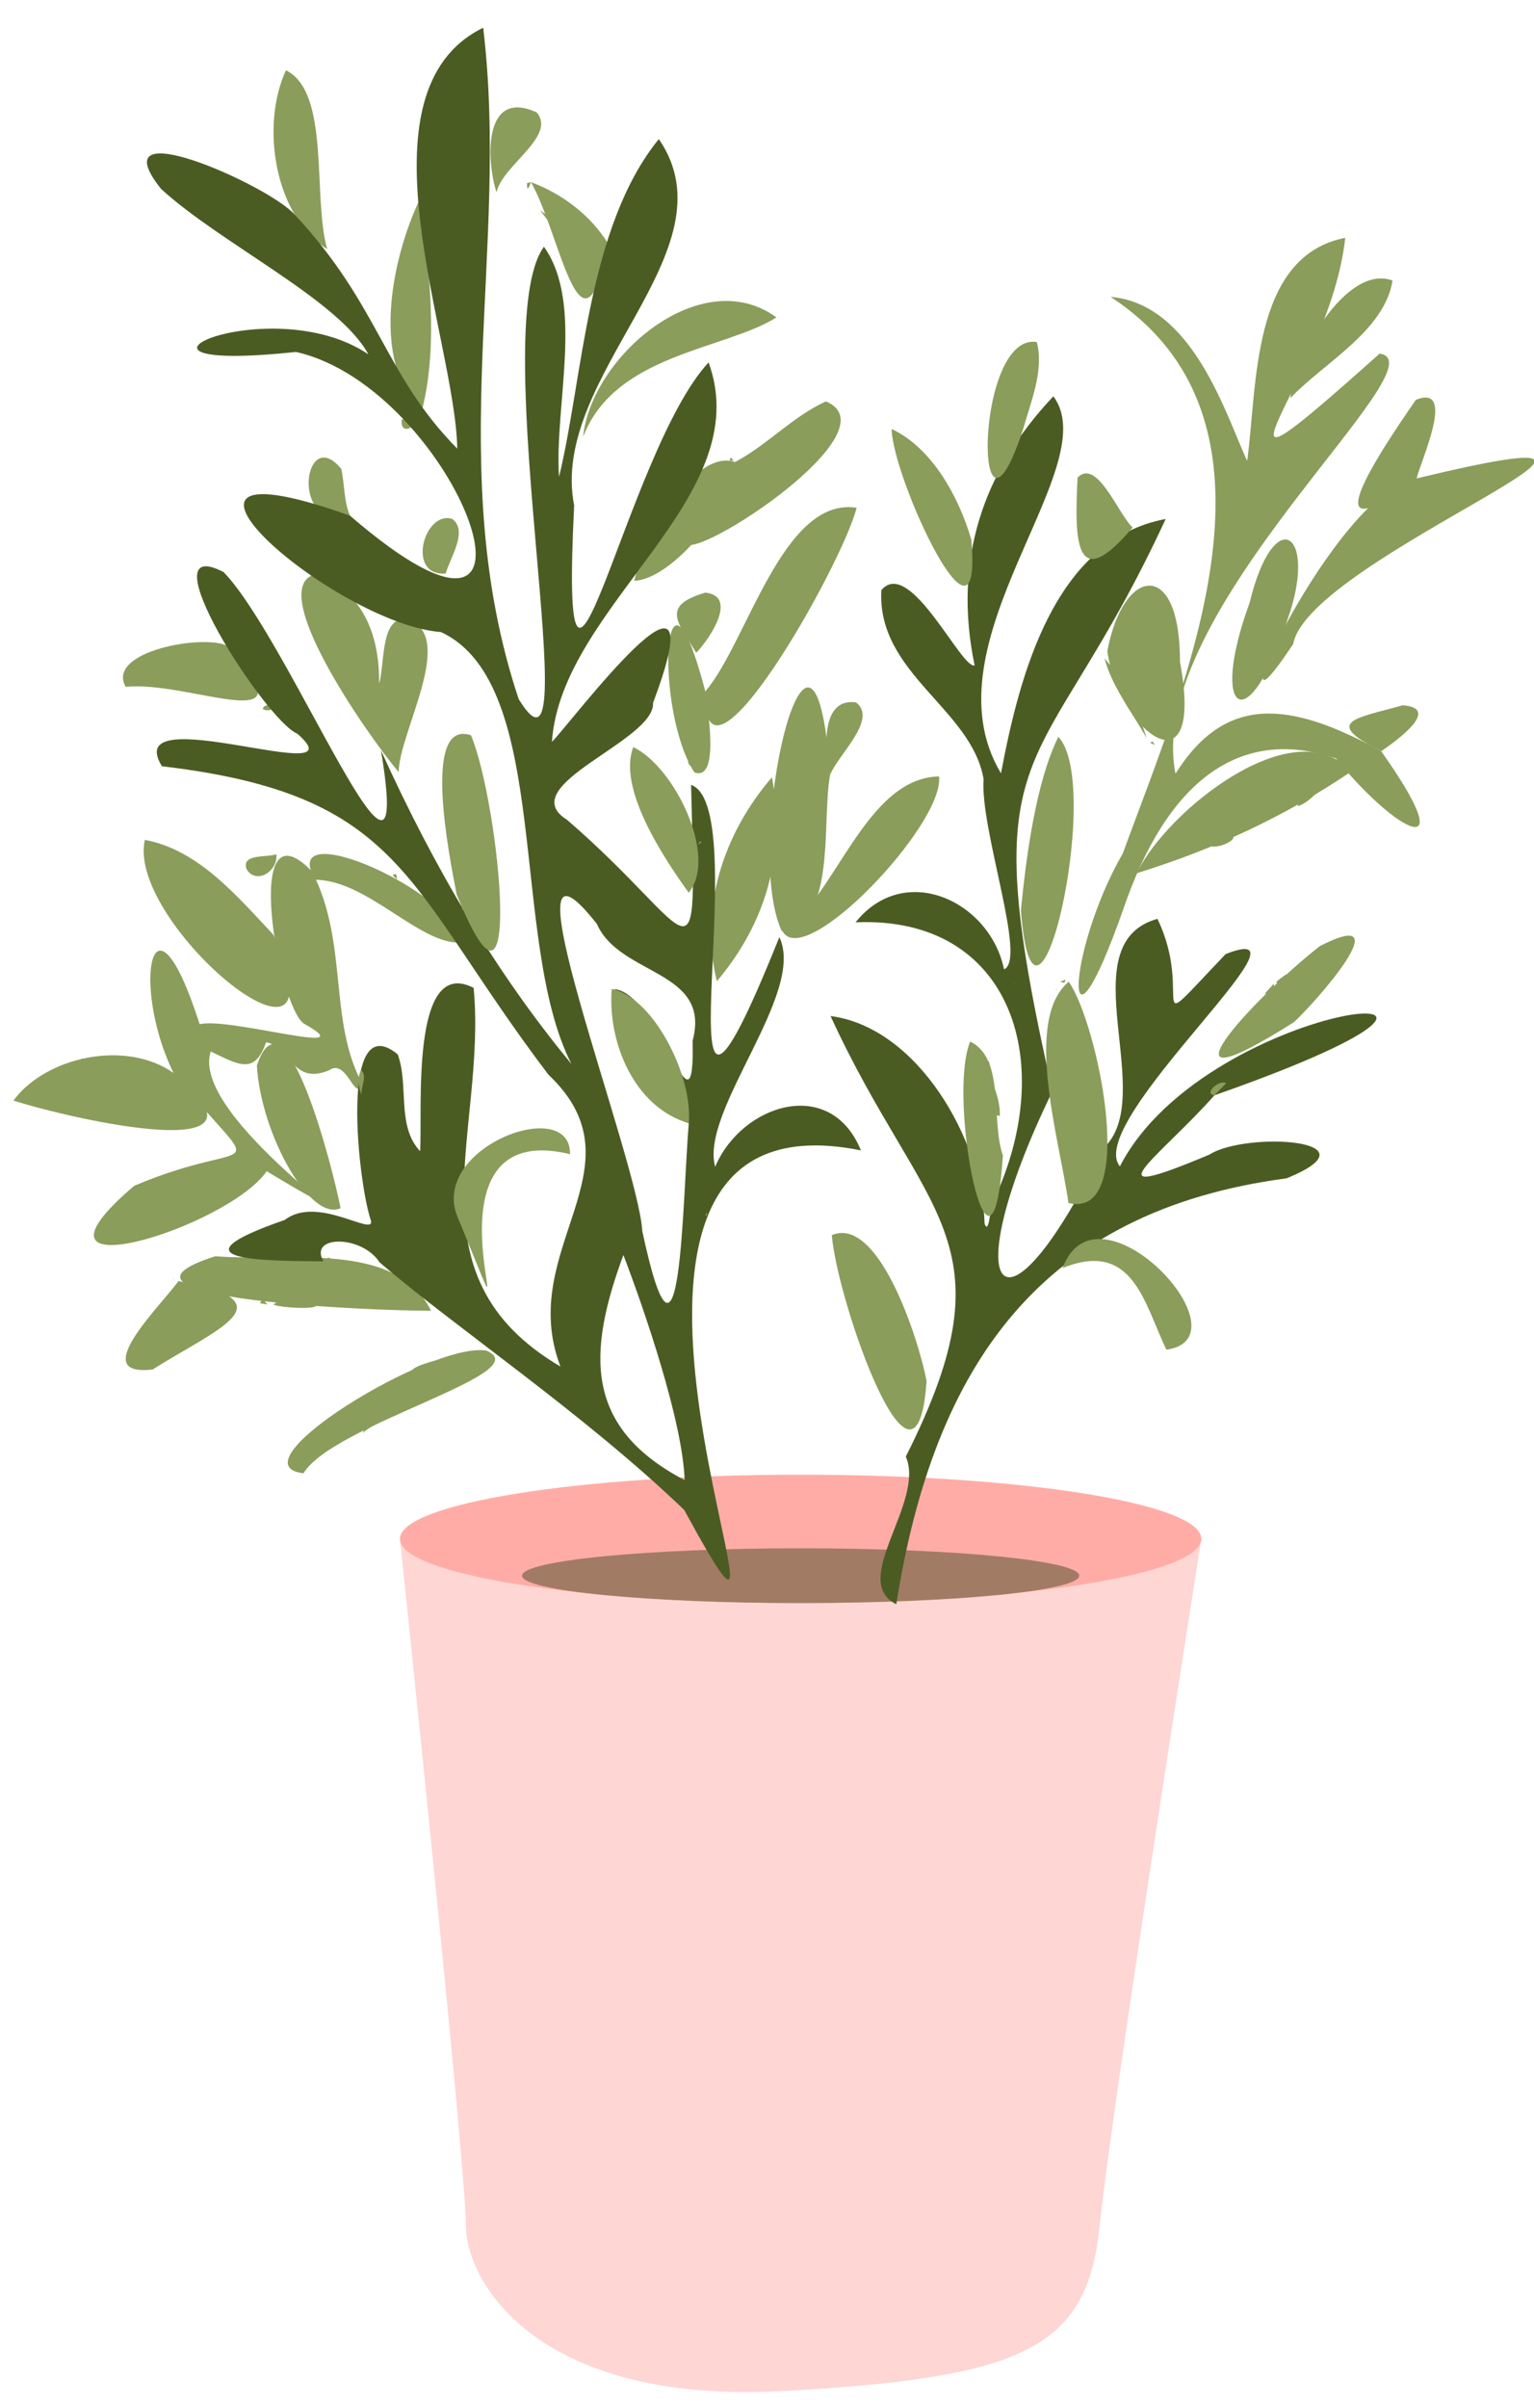 <svg viewBox="77.188 34.327 92.625 145.347" fill="none" xmlns="http://www.w3.org/2000/svg" xmlns:xlink="http://www.w3.org/1999/xlink" xmlns:blush="http://design.blush" overflow="visible" width="92.625px" height="145.347px"><g id="Master/Stickers/Tiny Leaf" blush:has-customizable-colors="true" blush:viewBox="77.805 35.954965357967666 92.62499999999994 143.3256351039261" blush:i="0"><g id="Group 53 Copy" blush:i="0.0"><path id="Fill 3764" fill-rule="evenodd" clip-rule="evenodd" d="M101.338 127.214C101.338 127.214 105.316 165.01 105.316 168.6C105.316 172.191 109.757 179.444 124.402 178.652C139.048 177.86 142.828 176.065 143.584 168.694C144.34 161.324 149.726 127.214 149.726 127.214H101.338Z" fill="#FED6D3" blush:i="0.0.0"/><path id="Fill 3766" fill-rule="evenodd" clip-rule="evenodd" d="M149.726 127.214C149.726 125.074 138.894 123.34 125.532 123.34C112.17 123.34 101.338 125.074 101.338 127.214C101.338 129.354 112.17 131.088 125.532 131.088C138.894 131.088 149.726 129.354 149.726 127.214" fill="#FFACA7" blush:i="0.0.1"/><path id="Fill 3768" fill-rule="evenodd" clip-rule="evenodd" d="M142.356 129.435C142.356 128.522 134.824 127.782 125.532 127.782C116.241 127.782 108.709 128.522 108.709 129.435C108.709 130.348 116.241 131.088 125.532 131.088C134.824 131.088 142.356 130.348 142.356 129.435" fill="#A27B64" blush:i="0.0.2"/><path id="Fill 3770" fill-rule="evenodd" clip-rule="evenodd" d="M150.518 100.44C147.18 104.205 142.709 107.177 150.213 104.019C152.45 102.596 160.561 103.12 154.881 105.45C140.086 107.407 133.596 116.677 131.308 131.159C128.439 129.744 133.077 124.983 131.881 122.247C138.497 109.137 132.934 107.851 127.337 95.655C132.593 96.333 136.497 103.123 136.639 108.188C136.889 108.903 136.991 107.286 137.072 107.031C141.167 98.587 138.317 89.581 128.847 90C131.805 86.299 136.961 88.714 137.813 92.836C139.211 92.265 136.351 84.379 136.578 81.352C135.857 77.109 130.117 74.967 130.406 69.945C132.132 67.914 135.242 74.742 136.037 74.491C134.714 68.145 136.529 62.763 140.791 58.248C144 62.503 132.896 73.129 137.629 81.004C138.729 75.178 140.808 66.919 147.574 65.652C139.955 82.114 135.724 78.152 140.739 100.188C134.77 112.461 137.662 116.207 143.796 103.65C147.196 100.566 141.656 91.3 147.075 89.787C149.369 94.542 146.001 97.348 151.197 91.914C157.293 89.523 142.582 102.035 144.809 104.727C150.202 94.277 173.125 92.508 150.518 100.44" fill="#4B5C23" blush:i="0.0.3"/><path id="Fill 3772" fill-rule="evenodd" clip-rule="evenodd" d="M160.587 79.672C165.649 86.821 161.388 84.496 157.854 80.104C151.965 78.101 147.616 81.605 145.036 89.143C141.315 99.746 141.527 91.857 144.984 85.836C148.818 75.383 155.75 59.779 144.248 52.246C149.213 52.671 151.203 59.36 152.493 62.151C153.116 57.671 152.717 49.801 158.415 48.681C157.52 57.193 147.993 66.84 160.489 55.673C164.478 56.213 146.211 71.311 148.166 81.027C151.19 76.225 155.065 76.628 160.587 79.672" fill="#8A9D5B" blush:i="0.0.4"/><path id="Fill 3774" fill-rule="evenodd" clip-rule="evenodd" d="M87.666 99.092C85.079 93.829 86.348 87.104 89.244 96.151C90.988 95.695 99.319 98.218 95.551 96.121C93.998 95.143 91.721 82.466 96.031 86.932C98.242 91.244 97.002 95.916 99.057 99.733C98.625 100.946 98.142 98.16 97.058 98.93C94.834 99.85 94.765 97.542 93.256 97.237C92.565 99.21 91.63 98.619 89.913 97.794C88.562 101.904 101.863 110.162 93.29 105.022C90.925 108.461 77.429 112.598 85.289 105.904C92.788 102.724 93.262 105.977 87.666 99.092" fill="#8A9D5B" blush:i="0.0.5"/><path id="Fill 3776" fill-rule="evenodd" clip-rule="evenodd" d="M162.727 63.203C182 58.575 156.206 67.962 155.277 73.192C149.825 81.428 157.83 63.764 162.727 63.203" fill="#8A9D5B" blush:i="0.0.6"/><path id="Fill 3778" fill-rule="evenodd" clip-rule="evenodd" d="M93.686 90.737C98.385 101.244 84.766 90.15 85.935 85.024C89.171 85.618 91.52 88.437 93.686 90.737" fill="#8A9D5B" blush:i="0.0.7"/><path id="Fill 3780" fill-rule="evenodd" clip-rule="evenodd" d="M101.968 71.751C104.647 72.98 101.315 78.472 101.257 80.929C99.321 78.628 93.167 69.777 96.226 68.989C99.35 70.099 100.107 73.039 100.081 75.589C100.45 74.339 100.116 71.239 101.968 71.751" fill="#8A9D5B" blush:i="0.0.8"/><path id="Fill 3782" fill-rule="evenodd" clip-rule="evenodd" d="M127.313 81.094C126.781 83.822 127.739 90.117 124.39 90.524C121.953 85.247 126.311 66.915 127.313 81.094" fill="#8A9D5B" blush:i="0.0.9"/><path id="Fill 3784" fill-rule="evenodd" clip-rule="evenodd" d="M119.776 76.059C122.294 73.144 124.44 64.281 128.912 64.976C128.042 68.445 119.503 83.527 119.776 76.059" fill="#8A9D5B" blush:i="0.0.10"/><path id="Fill 3786" fill-rule="evenodd" clip-rule="evenodd" d="M87.666 99.092C94.699 104.884 81.493 101.878 78 100.757C79.931 98.13 84.753 97.046 87.666 99.092" fill="#8A9D5B" blush:i="0.0.11"/><path id="Fill 3788" fill-rule="evenodd" clip-rule="evenodd" d="M90.192 110.154C94.584 110.508 101.077 109.161 103.215 113.445C99.96 113.458 81.988 112.759 90.192 110.154" fill="#8A9D5B" blush:i="0.0.12"/><path id="Fill 3790" fill-rule="evenodd" clip-rule="evenodd" d="M145.835 87.033C147.561 83.338 155.342 77.06 158.773 80.899C154.73 83.632 150.557 85.561 145.835 87.033" fill="#8A9D5B" blush:i="0.0.13"/><path id="Fill 3792" fill-rule="evenodd" clip-rule="evenodd" d="M133.137 117.675C132.535 126.525 127.74 112.905 127.414 108.881C130.232 107.682 132.637 115.102 133.137 117.675" fill="#8A9D5B" blush:i="0.0.14"/><path id="Fill 3794" fill-rule="evenodd" clip-rule="evenodd" d="M141.719 93.583C143.487 96.105 145.951 107.969 141.702 106.942C141.18 103.159 138.949 95.924 141.719 93.583" fill="#8A9D5B" blush:i="0.0.15"/><path id="Fill 3796" fill-rule="evenodd" clip-rule="evenodd" d="M148.436 74.278C149.957 82.432 144.751 78.532 144.051 73.63C145.002 68.503 148.458 68 148.436 74.278" fill="#8A9D5B" blush:i="0.0.16"/><path id="Fill 3798" fill-rule="evenodd" clip-rule="evenodd" d="M124.415 90.492C127.517 88.83 129.377 81.265 133.891 81.193C134.216 84.095 125.671 93.068 124.415 90.492" fill="#8A9D5B" blush:i="0.0.17"/><path id="Fill 3800" fill-rule="evenodd" clip-rule="evenodd" d="M123.8 81.244C124.646 85.89 123.431 90.051 120.472 93.557C119.398 89.157 120.856 84.66 123.8 81.244" fill="#8A9D5B" blush:i="0.0.18"/><path id="Fill 3802" fill-rule="evenodd" clip-rule="evenodd" d="M121.576 62.214C123.515 61.188 125.038 59.477 127.055 58.556C131.278 60.3 119.208 68.192 118.565 67.132C120.123 65.942 121.232 64.151 121.576 62.214" fill="#8A9D5B" blush:i="0.0.19"/><path id="Fill 3804" fill-rule="evenodd" clip-rule="evenodd" d="M106.549 115.849C109.796 117.178 97.306 120.28 95.513 123.254C91.118 122.747 103.225 115.306 106.549 115.849" fill="#8A9D5B" blush:i="0.0.20"/><path id="Fill 3806" fill-rule="evenodd" clip-rule="evenodd" d="M112.396 60.701C112.868 55.892 119.5 50.155 124.071 53.486C120.957 55.445 114.311 55.684 112.396 60.701" fill="#8A9D5B" blush:i="0.0.21"/><path id="Fill 3808" fill-rule="evenodd" clip-rule="evenodd" d="M92.697 98.64C94.427 93.53 97.348 105.095 97.751 107.254C95.942 108.099 92.954 102.854 92.697 98.64" fill="#8A9D5B" blush:i="0.0.22"/><path id="Fill 3810" fill-rule="evenodd" clip-rule="evenodd" d="M154.924 71.744C152.573 79.049 150.156 77.496 152.642 70.709C154.114 64.619 156.812 66.456 154.924 71.744" fill="#8A9D5B" blush:i="0.0.23"/><path id="Fill 3812" fill-rule="evenodd" clip-rule="evenodd" d="M96.946 49.364C93.742 47.342 92.916 41.89 94.454 38.571C97.153 39.888 96.047 46.262 96.946 49.364" fill="#8A9D5B" blush:i="0.0.24"/><path id="Fill 3814" fill-rule="evenodd" clip-rule="evenodd" d="M102.507 46.411C103.039 49.888 103.726 55.013 102.657 59.128C99.593 56.248 100.79 50.06 102.507 46.411" fill="#8A9D5B" blush:i="0.0.25"/><path id="Fill 3816" fill-rule="evenodd" clip-rule="evenodd" d="M155.322 96.021C146.398 101.674 152.668 94.747 156.879 91.435C161.836 88.898 156.699 94.751 155.322 96.021" fill="#8A9D5B" blush:i="0.0.26"/><path id="Fill 3818" fill-rule="evenodd" clip-rule="evenodd" d="M87.96 111.653C94.839 112.895 90.199 114.578 86.409 116.988C82.349 117.478 87.049 112.99 87.96 111.653" fill="#8A9D5B" blush:i="0.0.27"/><path id="Fill 3820" fill-rule="evenodd" clip-rule="evenodd" d="M135.838 66.9C136.546 74.973 131.076 63.195 131.027 60.222C133.499 61.377 135.1 64.375 135.838 66.9" fill="#8A9D5B" blush:i="0.0.28"/><path id="Fill 3822" fill-rule="evenodd" clip-rule="evenodd" d="M90.911 73.307C96.28 79.137 88.679 75.382 84.782 75.786C83.551 73.663 89.435 72.583 90.911 73.307" fill="#8A9D5B" blush:i="0.0.29"/><path id="Fill 3824" fill-rule="evenodd" clip-rule="evenodd" d="M121.576 62.214C121.328 65.031 117.729 69.293 115.486 69.385C116.005 67.01 119.017 61.371 121.576 62.214" fill="#8A9D5B" blush:i="0.0.30"/><path id="Fill 3826" fill-rule="evenodd" clip-rule="evenodd" d="M141.348 110.865C143.468 105.189 152.711 115.077 147.614 115.796C146.264 112.97 145.591 109.151 141.348 110.865" fill="#8A9D5B" blush:i="0.0.31"/><path id="Fill 3828" fill-rule="evenodd" clip-rule="evenodd" d="M137.745 104.071C137.061 114.108 134.332 100.6 135.772 97.193C137.909 98.26 136.993 101.95 137.745 104.071" fill="#8A9D5B" blush:i="0.0.32"/><path id="Fill 3830" fill-rule="evenodd" clip-rule="evenodd" d="M138.99 60.153C135.99 69.407 135.971 54.387 139.791 54.969C140.237 56.683 139.429 58.575 138.99 60.153" fill="#8A9D5B" blush:i="0.0.33"/><path id="Fill 3832" fill-rule="evenodd" clip-rule="evenodd" d="M155.099 58.359C155.289 55.969 158.451 50.214 161.272 51.261C160.779 54.319 157.123 56.224 155.099 58.359" fill="#8A9D5B" blush:i="0.0.34"/><path id="Fill 3834" fill-rule="evenodd" clip-rule="evenodd" d="M162.727 63.203C156.24 68.097 160.209 62.025 162.681 58.46C165.143 57.479 162.992 62.088 162.727 63.203" fill="#8A9D5B" blush:i="0.0.35"/><path id="Fill 3836" fill-rule="evenodd" clip-rule="evenodd" d="M96.217 87.431C93.881 83.376 104.758 88.176 104.988 91.22C102.534 91.346 99.346 87.434 96.217 87.431" fill="#8A9D5B" blush:i="0.0.36"/><path id="Fill 3838" fill-rule="evenodd" clip-rule="evenodd" d="M119.777 76.059C119.922 77.172 120.66 81.504 119.119 80.953C116.676 77.216 117.199 66.229 119.777 76.059" fill="#8A9D5B" blush:i="0.0.37"/><path id="Fill 3840" fill-rule="evenodd" clip-rule="evenodd" d="M113.94 49.085C112.301 56.976 111.026 48.416 109.248 45.323C111.14 46.018 112.894 47.354 113.94 49.085" fill="#8A9D5B" blush:i="0.0.38"/><path id="Fill 3842" fill-rule="evenodd" clip-rule="evenodd" d="M145.579 66.168C142.083 70.293 142.058 66.947 142.255 63.153C143.435 61.954 144.728 65.397 145.579 66.168" fill="#8A9D5B" blush:i="0.0.39"/><path id="Fill 3844" fill-rule="evenodd" clip-rule="evenodd" d="M107.168 45.938C106.566 44.071 106.324 39.631 109.588 41.107C110.829 42.538 107.522 44.294 107.168 45.938" fill="#8A9D5B" blush:i="0.0.40"/><path id="Fill 3846" fill-rule="evenodd" clip-rule="evenodd" d="M160.588 79.672C156.959 77.855 159.095 77.689 161.876 76.9C164.286 77.066 161.446 79.077 160.588 79.672" fill="#8A9D5B" blush:i="0.0.41"/><path id="Fill 3848" fill-rule="evenodd" clip-rule="evenodd" d="M98.32 65.454C94.636 66.464 95.526 59.842 97.8 62.64C97.996 63.577 97.948 64.585 98.32 65.454" fill="#8A9D5B" blush:i="0.0.42"/><path id="Fill 3850" fill-rule="evenodd" clip-rule="evenodd" d="M119.229 73.728C118.076 71.87 117.099 70.888 119.773 70.099C121.747 70.297 120.092 72.835 119.229 73.728" fill="#8A9D5B" blush:i="0.0.43"/><path id="Fill 3852" fill-rule="evenodd" clip-rule="evenodd" d="M127.312 81.094C126.963 79.584 126.741 76.418 128.878 76.724C130.206 77.742 127.806 79.861 127.312 81.094" fill="#8A9D5B" blush:i="0.0.44"/><path id="Fill 3854" fill-rule="evenodd" clip-rule="evenodd" d="M104.1 68.945C101.706 69.132 102.776 65.14 104.486 65.644C105.485 66.361 104.354 68.016 104.1 68.945" fill="#8A9D5B" blush:i="0.0.45"/><path id="Fill 3856" fill-rule="evenodd" clip-rule="evenodd" d="M93.876 85.887C93.989 86.923 92.642 87.757 92.073 86.779C91.756 85.831 93.316 86.109 93.876 85.887" fill="#8A9D5B" blush:i="0.0.46"/><path id="Fill 3858" fill-rule="evenodd" clip-rule="evenodd" d="M99.09 120.831C99.791 119.064 101.169 119.629 102.981 118.258C103.863 118.706 99.901 119.998 99.09 120.831" fill="#8A9D5B" blush:i="0.0.47"/><path id="Fill 3860" fill-rule="evenodd" clip-rule="evenodd" d="M137.554 101.694C136.727 101.48 136.783 101.398 137.175 100.703C136.215 98.068 137.645 100.064 137.554 101.694" fill="#8A9D5B" blush:i="0.0.48"/><path id="Fill 3862" fill-rule="evenodd" clip-rule="evenodd" d="M93.686 113.074C94.425 112.545 94.993 113.05 95.692 112.803C97.591 113.429 94.379 113.331 93.686 113.074" fill="#8A9D5B" blush:i="0.0.49"/><path id="Fill 3864" fill-rule="evenodd" clip-rule="evenodd" d="M104.061 116.381C103.606 117.047 103.041 117.157 102.269 117.222C101.357 117.014 103.633 116.319 104.061 116.381" fill="#8A9D5B" blush:i="0.0.50"/><path id="Fill 3866" fill-rule="evenodd" clip-rule="evenodd" d="M155.548 82.986C155.622 82.514 155.974 82.373 156.325 82.142C157.632 81.183 156.348 82.786 155.548 82.986" fill="#8A9D5B" blush:i="0.0.51"/><path id="Fill 3868" fill-rule="evenodd" clip-rule="evenodd" d="M150.331 85.411C150.607 85.118 151.16 85.28 151.155 84.733C152.417 84.698 151.003 85.554 150.331 85.411" fill="#8A9D5B" blush:i="0.0.52"/><path id="Fill 3870" fill-rule="evenodd" clip-rule="evenodd" d="M150.518 100.44C149.834 100.333 150.826 99.465 151.224 99.709C150.989 99.953 150.753 100.196 150.518 100.44" fill="#8A9D5B" blush:i="0.0.53"/><path id="Fill 3872" fill-rule="evenodd" clip-rule="evenodd" d="M101.449 59.628C101.563 59.639 101.683 59.677 101.792 59.656C102.941 59.661 101.285 60.924 101.449 59.628" fill="#8A9D5B" blush:i="0.0.54"/><path id="Fill 3874" fill-rule="evenodd" clip-rule="evenodd" d="M154.831 93.146C154.986 93.332 154.977 93.432 154.746 93.524C153.777 93.877 154.434 93.447 154.831 93.146" fill="#8A9D5B" blush:i="0.0.55"/><path id="Fill 3876" fill-rule="evenodd" clip-rule="evenodd" d="M109.801 47.02C110.127 47.252 110.471 47.473 110.494 47.935C110.263 47.63 110.032 47.325 109.801 47.02" fill="#8A9D5B" blush:i="0.0.56"/><path id="Fill 3878" fill-rule="evenodd" clip-rule="evenodd" d="M157.255 56.555C157.562 56.21 157.408 56.383 157.255 56.555C157.16 56.109 157.234 55.874 157.255 56.555" fill="#8A9D5B" blush:i="0.0.57"/><path id="Fill 3880" fill-rule="evenodd" clip-rule="evenodd" d="M152.105 72.742C152.025 73.147 152.065 72.945 152.105 72.742C152.632 72.912 152.28 73.133 152.105 72.742" fill="#8A9D5B" blush:i="0.0.58"/><path id="Fill 3882" fill-rule="evenodd" clip-rule="evenodd" d="M154.113 93.692C154.093 94.045 154.013 94.342 153.559 94.3C153.744 94.097 153.928 93.894 154.113 93.692" fill="#8A9D5B" blush:i="0.0.59"/><path id="Fill 3884" fill-rule="evenodd" clip-rule="evenodd" d="M93.338 76.875C93.89 77.055 93.478 77.321 93.08 77.141C93.045 76.938 93.249 76.937 93.338 76.875" fill="#8A9D5B" blush:i="0.0.60"/><path id="Fill 3886" fill-rule="evenodd" clip-rule="evenodd" d="M93.34 76.872C92.912 76.882 93.126 76.877 93.34 76.872C93.181 77.122 92.731 77.345 93.34 76.872" fill="#8A9D5B" blush:i="0.0.61"/><path id="Fill 3888" fill-rule="evenodd" clip-rule="evenodd" d="M137.03 98.893C136.691 98.794 136.683 98.606 136.886 98.361C136.934 98.539 136.982 98.716 137.03 98.893" fill="#8A9D5B" blush:i="0.0.62"/><path id="Fill 3890" fill-rule="evenodd" clip-rule="evenodd" d="M109.381 46.285C109.516 46.503 109.651 46.72 109.786 46.937C109.651 46.72 109.516 46.503 109.381 46.285" fill="#8A9D5B" blush:i="0.0.63"/><path id="Fill 3892" fill-rule="evenodd" clip-rule="evenodd" d="M109.249 45.323C109.14 45.608 109 45.959 109.009 45.4C109.011 45.368 109.165 45.348 109.249 45.323" fill="#8A9D5B" blush:i="0.0.64"/><path id="Fill 3894" fill-rule="evenodd" clip-rule="evenodd" d="M101.156 87.402C101.068 87.319 100.979 87.236 100.89 87.154C101.099 87.027 101.14 87.065 101.156 87.402" fill="#8A9D5B" blush:i="0.0.65"/><path id="Fill 3896" fill-rule="evenodd" clip-rule="evenodd" d="M92.879 112.99C93.11 112.573 93.204 113.011 93.358 113.068C93.198 113.042 93.039 113.016 92.879 112.99" fill="#8A9D5B" blush:i="0.0.66"/><path id="Fill 3898" fill-rule="evenodd" clip-rule="evenodd" d="M104.594 116.192C104.498 116.328 104.463 116.604 104.202 116.363C104.333 116.305 104.463 116.249 104.594 116.192" fill="#8A9D5B" blush:i="0.0.67"/><path id="Fill 3900" fill-rule="evenodd" clip-rule="evenodd" d="M92.249 76.62C92.374 76.702 92.499 76.783 92.624 76.864C92.499 76.783 92.374 76.702 92.249 76.62" fill="#8A9D5B" blush:i="0.0.68"/><path id="Fill 3902" fill-rule="evenodd" clip-rule="evenodd" d="M151.967 73.527C152.038 73.626 152.243 73.727 151.96 73.817C151.962 73.72 151.965 73.624 151.967 73.527" fill="#8A9D5B" blush:i="0.0.69"/><path id="Fill 3904" fill-rule="evenodd" clip-rule="evenodd" d="M121.482 62.119C121.344 62.139 121.169 62.196 121.309 61.943L121.482 62.119Z" fill="#8A9D5B" blush:i="0.0.70"/><path id="Fill 3906" fill-rule="evenodd" clip-rule="evenodd" d="M152.682 76.966L152.834 76.685L152.682 76.966Z" fill="#8A9D5B" blush:i="0.0.71"/><path id="Fill 3910" fill-rule="evenodd" clip-rule="evenodd" d="M87.308 98.903L87.121 98.742L87.308 98.903Z" fill="#8A9D5B" blush:i="0.0.72"/><path id="Fill 3912" fill-rule="evenodd" clip-rule="evenodd" d="M101.439 119.416C101.49 119.398 101.464 119.407 101.439 119.416C101.402 119.302 101.449 119.33 101.439 119.416" fill="#8A9D5B" blush:i="0.0.73"/><path id="Fill 3914" fill-rule="evenodd" clip-rule="evenodd" d="M87.689 111.499L87.699 111.533C87.63 111.538 87.626 111.527 87.689 111.499" fill="#8A9D5B" blush:i="0.0.74"/><path id="Fill 3916" fill-rule="evenodd" clip-rule="evenodd" d="M107.495 116.803C107.516 116.778 107.536 116.753 107.557 116.729C107.536 116.753 107.516 116.778 107.495 116.803" fill="#8A9D5B" blush:i="0.0.75"/><path id="Fill 3918" fill-rule="evenodd" clip-rule="evenodd" d="M119.009 97.148C119.15 103.724 117.081 94.368 114.311 94.033C113.779 97.174 115.734 100.899 118.777 102.128C118.384 106.778 118.324 119.629 115.972 108.647C115.719 104.256 107.053 82.23 113.23 90.099C114.62 93.255 120.155 92.855 119.009 97.148M118.529 123.669C112.435 120.481 112.662 115.96 114.829 110.078C116.105 113.415 118.401 120.104 118.529 123.669M129.172 103.765C127.324 99.24 121.964 100.99 120.37 104.753C119.434 101.351 125.875 94.286 124.246 90.893C116.344 110.586 122.975 83.137 118.916 81.701C119.23 94.66 119.476 90.754 111.418 83.804C108.108 81.735 116.762 79.053 116.62 76.752C120.724 65.841 111.559 78.092 110.514 79.105C111.077 70.845 122.956 64.39 119.974 56.203C114.939 61.611 110.938 83.466 111.856 64.837C110.315 56.97 121.615 49.472 116.969 42.722C112.639 48.046 112.396 57.143 110.943 63.113C110.655 58.768 112.477 52.666 110.032 49.219C106.441 54.153 112.866 83.631 108.508 76.528C103.884 62.677 107.978 49.407 106.363 36C98.428 39.889 104.686 54.812 104.798 61.406C100.352 56.903 100.116 52.766 94.976 47.276C93.44 45.518 83.061 40.894 86.912 45.729C90.511 49.031 97.673 52.448 99.429 55.713C93.456 51.682 82.064 56.954 95.06 55.57C104.824 57.772 112.037 77.281 98.321 65.453C83.957 60.329 97.323 71.981 103.82 72.48C110.559 75.626 107.903 91.137 111.693 98.55C107.157 93.063 103.433 86.777 100.192 79.621C102.281 92.187 94.728 73.027 90.687 68.855C85.887 66.391 93.225 77.843 95.139 78.611C99.138 82.102 84.361 76.345 86.965 80.578C101.629 82.314 101.613 87.725 110.297 99.189C116.206 104.773 108.301 109.692 111.029 116.812C101.645 111.293 106.607 102.638 105.787 93.957C101.935 91.962 102.709 101.427 102.555 103.811C101.113 102.28 101.894 99.839 101.203 97.97C97.618 95.014 98.818 105.833 99.586 108C99.828 109.014 96.351 106.44 94.386 107.96C87.258 110.435 93.081 110.434 96.718 110.461C95.799 108.875 99.024 108.851 100.106 110.52C104.634 114.418 112.437 119.645 118.501 125.468C128.086 143.065 107.914 99.467 129.172 103.765" fill="#4B5C23" blush:i="0.0.76"/><path id="Fill 3920" fill-rule="evenodd" clip-rule="evenodd" d="M104.756 88.291C104.347 86.142 102.614 77.693 105.627 78.707C107.367 82.872 108.864 98.525 104.756 88.291" fill="#8A9D5B" blush:i="0.0.77"/><path id="Fill 3922" fill-rule="evenodd" clip-rule="evenodd" d="M118.778 102.129C115.445 101.136 113.878 97.213 114.123 94.02C116.637 94.516 119.034 99.267 118.778 102.129" fill="#8A9D5B" blush:i="0.0.78"/><path id="Fill 3924" fill-rule="evenodd" clip-rule="evenodd" d="M118.773 88.21C117.175 85.992 114.484 81.883 115.426 79.425C117.897 80.588 120.566 86.03 118.773 88.21" fill="#8A9D5B" blush:i="0.0.79"/><path id="Fill 3926" fill-rule="evenodd" clip-rule="evenodd" d="M104.789 107.715C103.191 103.564 111.664 100.418 111.607 103.992C101.492 101.551 109.908 120.091 104.789 107.715" fill="#8A9D5B" blush:i="0.0.80"/><path id="Fill 3928" fill-rule="evenodd" clip-rule="evenodd" d="M99.017 100.41C98.831 99.968 98.759 99.361 98.985 98.921C99.397 99.226 98.971 99.915 99.017 100.41" fill="#8A9D5B" blush:i="0.0.81"/><path id="Fill 3930" fill-rule="evenodd" clip-rule="evenodd" d="M119.319 85.324C119.393 85.242 119.449 85.008 119.551 85.169C119.474 85.22 119.395 85.27 119.319 85.324" fill="#8A9D5B" blush:i="0.0.82"/><path id="Fill 3932" fill-rule="evenodd" clip-rule="evenodd" d="M119.885 107.545C119.878 107.636 119.884 107.688 119.806 107.729C119.793 107.635 119.767 107.59 119.885 107.545" fill="#8A9D5B" blush:i="0.0.83"/><path id="Fill 3934" fill-rule="evenodd" clip-rule="evenodd" d="M110.51 86.941C110.448 86.845 110.448 86.847 110.507 86.944L110.51 86.941Z" fill="#8A9D5B" blush:i="0.0.84"/><path id="Fill 3936" fill-rule="evenodd" clip-rule="evenodd" d="M116.532 76.692C116.491 76.673 116.377 76.684 116.431 76.627C116.466 76.646 116.496 76.678 116.532 76.692" fill="#8A9D5B" blush:i="0.0.85"/><path id="Fill 3938" fill-rule="evenodd" clip-rule="evenodd" d="M107.543 113.16C107.575 113.231 107.608 113.303 107.641 113.374C107.608 113.303 107.575 113.231 107.543 113.16" fill="#8A9D5B" blush:i="0.0.86"/><path id="Fill 3940" fill-rule="evenodd" clip-rule="evenodd" d="M90.911 73.307C90.88 73.252 90.849 73.197 90.818 73.141C90.849 73.197 90.88 73.252 90.911 73.307" fill="#8A9D5B" blush:i="0.0.87"/><path id="Fill 3942" fill-rule="evenodd" clip-rule="evenodd" d="M112.848 105.643C112.866 105.607 112.867 105.603 112.844 105.639L112.848 105.643Z" fill="#8A9D5B" blush:i="0.0.88"/><path id="Fill 3944" fill-rule="evenodd" clip-rule="evenodd" d="M110.866 110.497C110.902 110.516 110.907 110.516 110.869 110.493L110.866 110.497Z" fill="#8A9D5B" blush:i="0.0.89"/><path id="Fill 3946" fill-rule="evenodd" clip-rule="evenodd" d="M101.159 111.304C101.173 111.292 101.185 111.28 101.198 111.267C101.199 111.293 101.179 111.298 101.159 111.304" fill="#8A9D5B" blush:i="0.0.90"/><path id="Fill 3948" fill-rule="evenodd" clip-rule="evenodd" d="M106.282 113.642L106.317 113.68C106.291 113.681 106.291 113.655 106.282 113.642" fill="#8A9D5B" blush:i="0.0.91"/><path id="Fill 3950" fill-rule="evenodd" clip-rule="evenodd" d="M101.97 71.749C101.968 71.751 101.97 71.749 101.97 71.749C101.937 71.729 101.935 71.729 101.97 71.749" fill="#8A9D5B" blush:i="0.0.92"/><path id="Fill 3952" fill-rule="evenodd" clip-rule="evenodd" d="M115.633 69.682C115.632 69.681 115.633 69.682 115.633 69.682C115.612 69.72 115.612 69.72 115.633 69.682" fill="#8A9D5B" blush:i="0.0.93"/><path id="Fill 3954" fill-rule="evenodd" clip-rule="evenodd" d="M96.127 80.197C96.165 80.24 96.162 80.242 96.121 80.204L96.127 80.197Z" fill="#8A9D5B" blush:i="0.0.94"/><path id="Fill 3956" fill-rule="evenodd" clip-rule="evenodd" d="M138.83 89.281C139.162 85.91 139.755 81.504 141.093 78.802C143.849 81.727 139.66 99.956 138.83 89.281" fill="#8A9D5B" blush:i="0.0.95"/><path id="Fill 3958" fill-rule="evenodd" clip-rule="evenodd" d="M138.439 93.698C138.41 93.716 138.397 93.7 138.397 93.669C138.419 93.65 138.437 93.668 138.439 93.698" fill="#8A9D5B" blush:i="0.0.96"/><path id="Fill 3960" fill-rule="evenodd" clip-rule="evenodd" d="M144.254 105.165C144.284 105.159 144.289 105.177 144.29 105.203C144.258 105.203 144.231 105.201 144.254 105.165" fill="#8A9D5B" blush:i="0.0.97"/><path id="Fill 3962" fill-rule="evenodd" clip-rule="evenodd" d="M137.745 104.071C137.745 104.024 137.744 103.976 137.744 103.929C137.744 103.976 137.745 104.024 137.745 104.071" fill="#8A9D5B" blush:i="0.0.98"/><path id="Fill 3964" fill-rule="evenodd" clip-rule="evenodd" d="M155.322 96.021C155.367 95.99 155.411 95.959 155.456 95.927C155.411 95.959 155.366 95.99 155.322 96.021" fill="#8A9D5B" blush:i="0.0.99"/><path id="Fill 3966" fill-rule="evenodd" clip-rule="evenodd" d="M138.989 60.153C139.024 60.122 139.059 60.09 139.094 60.058C139.059 60.09 139.024 60.122 138.989 60.153" fill="#8A9D5B" blush:i="0.0.100"/><path id="Fill 3968" fill-rule="evenodd" clip-rule="evenodd" d="M133.702 71.75C133.688 71.763 133.675 71.774 133.661 71.787C133.66 71.763 133.681 71.751 133.702 71.75" fill="#8A9D5B" blush:i="0.0.101"/><path id="Fill 3970" fill-rule="evenodd" clip-rule="evenodd" d="M139.545 78.939C139.507 78.922 139.503 78.922 139.542 78.943L139.545 78.939Z" fill="#8A9D5B" blush:i="0.0.102"/><path id="Fill 3972" fill-rule="evenodd" clip-rule="evenodd" d="M153.216 62.608C153.282 62.659 153.235 62.689 153.179 62.716C153.143 62.66 153.149 62.63 153.216 62.608" fill="#8A9D5B" blush:i="0.0.103"/><path id="Fill 3974" fill-rule="evenodd" clip-rule="evenodd" d="M148.18 81.013C148.154 81.066 148.162 81.239 148.101 81.184C148.127 81.135 148.142 81.027 148.18 81.013" fill="#8A9D5B" blush:i="0.0.104"/><path id="Fill 3976" fill-rule="evenodd" clip-rule="evenodd" d="M154.467 79.751C154.479 79.765 154.491 79.778 154.503 79.792C154.48 79.791 154.469 79.77 154.467 79.751" fill="#8A9D5B" blush:i="0.0.105"/><path id="Fill 3978" fill-rule="evenodd" clip-rule="evenodd" d="M94.597 105.006C94.627 104.994 94.656 104.997 94.683 105.014C94.655 105.011 94.625 105.008 94.597 105.006" fill="#8A9D5B" blush:i="0.0.106"/><path id="Fill 3980" fill-rule="evenodd" clip-rule="evenodd" d="M154.809 72.2L154.909 71.916L154.809 72.2Z" fill="#8A9D5B" blush:i="0.0.107"/><path id="Fill 3982" fill-rule="evenodd" clip-rule="evenodd" d="M82.172 98.226C82.15 98.254 82.135 98.253 82.116 98.222C82.139 98.193 82.153 98.194 82.172 98.226" fill="#8A9D5B" blush:i="0.0.108"/><path id="Fill 3984" fill-rule="evenodd" clip-rule="evenodd" d="M96.838 110.39C96.969 110.2 97.091 110.175 97.199 110.41C97.078 110.403 96.958 110.396 96.838 110.39" fill="#8A9D5B" blush:i="0.0.109"/><path id="Fill 3986" fill-rule="evenodd" clip-rule="evenodd" d="M153.293 80.46C153.412 80.4 153.53 80.341 153.648 80.282C153.53 80.341 153.412 80.4 153.293 80.46" fill="#8A9D5B" blush:i="0.0.110"/><path id="Fill 3988" fill-rule="evenodd" clip-rule="evenodd" d="M141.159 93.588C141.277 93.547 141.394 93.507 141.513 93.468C141.497 93.808 141.268 93.522 141.159 93.588" fill="#8A9D5B" blush:i="0.0.111"/><path id="Fill 3990" fill-rule="evenodd" clip-rule="evenodd" d="M140.968 94.111C141.073 94.089 141.021 94.1 140.968 94.111C140.958 93.93 141.03 93.969 140.968 94.111" fill="#8A9D5B" blush:i="0.0.112"/><path id="Fill 3992" fill-rule="evenodd" clip-rule="evenodd" d="M146.417 78.865C145.52 77.288 144.287 75.683 143.885 74.071C144.912 75.203 145.949 77.292 146.417 78.865" fill="#8A9D5B" blush:i="0.0.113"/><path id="Fill 3994" fill-rule="evenodd" clip-rule="evenodd" d="M146.918 79.295C146.825 79.249 146.733 79.203 146.642 79.158C146.782 79.058 146.782 79.058 146.918 79.295" fill="#8A9D5B" blush:i="0.0.114"/><path id="Fill 3996" fill-rule="evenodd" clip-rule="evenodd" d="M147.075 79.4L146.996 79.321L147.075 79.4Z" fill="#8A9D5B" blush:i="0.0.115"/><path id="Fill 3998" fill-rule="evenodd" clip-rule="evenodd" d="M146.402 78.9C146.337 78.898 146.336 78.894 146.401 78.885L146.402 78.9Z" fill="#8A9D5B" blush:i="0.0.116"/><path id="Fill 4000" fill-rule="evenodd" clip-rule="evenodd" d="M118.739 55.151C118.747 55.172 118.75 55.183 118.722 55.173L118.739 55.151Z" fill="#8A9D5B" blush:i="0.0.117"/><path id="Fill 4002" fill-rule="evenodd" clip-rule="evenodd" d="M119.082 80.656C118.667 80.531 118.7 80.235 118.8 79.914C119.176 80.054 119.188 80.333 119.082 80.656" fill="#8A9D5B" blush:i="0.0.118"/><path id="Fill 4004" fill-rule="evenodd" clip-rule="evenodd" d="M104.776 107.249L104.761 107.354L104.776 107.249Z" fill="#8A9D5B" blush:i="0.0.119"/><path id="Fill 4006" fill-rule="evenodd" clip-rule="evenodd" d="M104.757 88.291C105.128 88.334 105.256 88.495 105.022 88.833C104.933 88.652 104.845 88.472 104.757 88.291" fill="#8A9D5B" blush:i="0.0.120"/><path id="Fill 4008" fill-rule="evenodd" clip-rule="evenodd" d="M105.293 88.918C105.158 89.374 105.079 89.377 105.059 88.897C105.137 88.901 105.214 88.919 105.293 88.918" fill="#8A9D5B" blush:i="0.0.121"/><path id="Fill 4010" fill-rule="evenodd" clip-rule="evenodd" d="M118.717 99.885L118.62 99.692L118.717 99.885Z" fill="#8A9D5B" blush:i="0.0.122"/><path id="Fill 4012" fill-rule="evenodd" clip-rule="evenodd" d="M105.296 88.921C105.307 88.91 105.343 88.859 105.323 88.903C105.317 88.912 105.289 88.912 105.296 88.921" fill="#8A9D5B" blush:i="0.0.123"/><path id="Fill 4014" fill-rule="evenodd" clip-rule="evenodd" d="M99.719 71.118C99.707 71.129 99.672 71.181 99.692 71.136C99.698 71.127 99.725 71.127 99.719 71.118" fill="#8A9D5B" blush:i="0.0.124"/></g></g></svg>